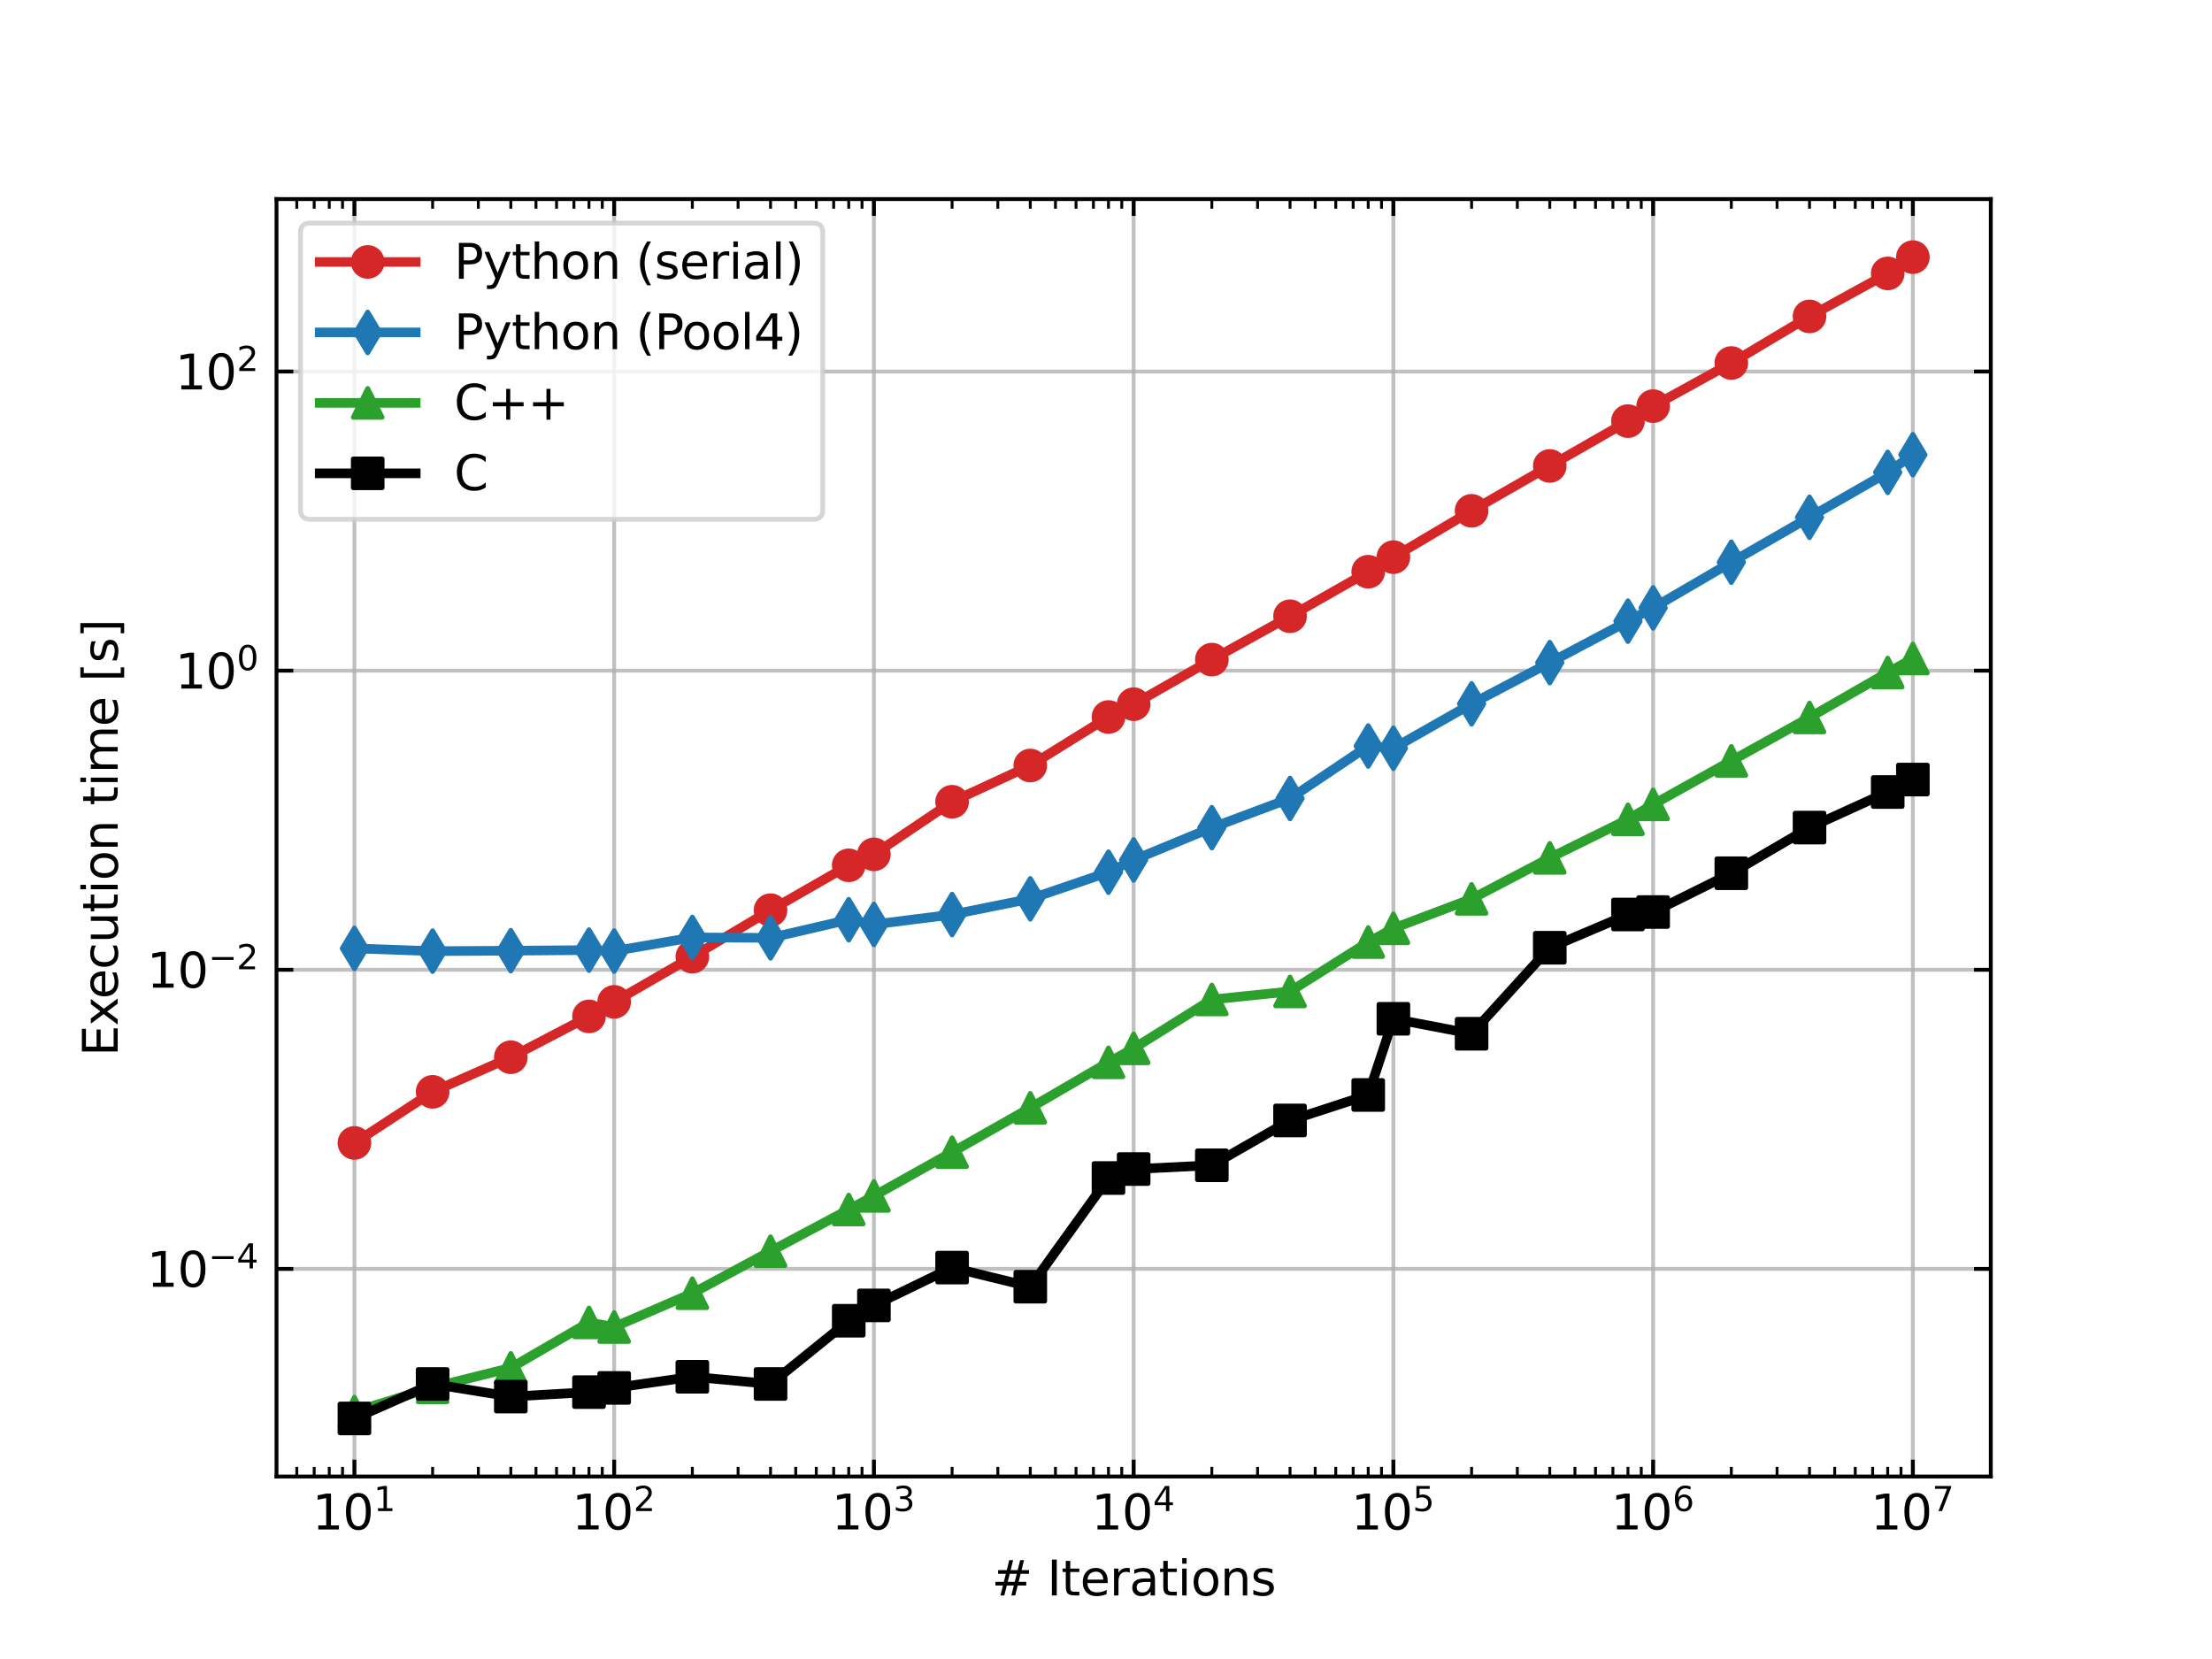<?xml version="1.0" encoding="utf-8" standalone="no"?>
<!DOCTYPE svg PUBLIC "-//W3C//DTD SVG 1.1//EN"
  "http://www.w3.org/Graphics/SVG/1.1/DTD/svg11.dtd">
<svg xmlns:xlink="http://www.w3.org/1999/xlink" width="460.8pt" height="345.6pt" viewBox="0 0 460.8 345.6" xmlns="http://www.w3.org/2000/svg" version="1.1">
 <defs>
  <style type="text/css">*{stroke-linejoin: round; stroke-linecap: butt}</style>
 </defs>
 <g id="figure_1">
  <g id="patch_1">
   <path d="M 0 345.6 
L 460.8 345.6 
L 460.8 0 
L 0 0 
z
" style="fill: #ffffff"/>
  </g>
  <g id="axes_1">
   <g id="patch_2">
    <path d="M 57.6 307.584 
L 414.72 307.584 
L 414.72 41.472 
L 57.6 41.472 
z
" style="fill: #ffffff"/>
   </g>
   <g id="matplotlib.axis_1">
    <g id="xtick_1">
     <g id="line2d_1">
      <path d="M 73.833 307.584 
L 73.833 41.472 
" clip-path="url(#pe6f881105f)" style="fill: none; stroke: #b0b0b0; stroke-opacity: 0.8; stroke-width: 0.8; stroke-linecap: square"/>
     </g>
     <g id="line2d_2">
      <defs>
       <path id="maad23a1962" d="M 0 0 
L 0 -3.5 
" style="stroke: #000000; stroke-width: 0.8"/>
      </defs>
      <g>
       <use xlink:href="#maad23a1962" x="73.833" y="307.584" style="stroke: #000000; stroke-width: 0.8"/>
      </g>
     </g>
     <g id="line2d_3">
      <defs>
       <path id="m888160914e" d="M 0 0 
L 0 3.5 
" style="stroke: #000000; stroke-width: 0.8"/>
      </defs>
      <g>
       <use xlink:href="#m888160914e" x="73.833" y="41.472" style="stroke: #000000; stroke-width: 0.8"/>
      </g>
     </g>
     <g id="text_1">
      <!-- $\mathdefault{10^{1}}$ -->
      <g transform="translate(65.033 318.682)scale(0.1 -0.1)">
       <defs>
        <path id="DejaVuSans-31" d="M 794 531 
L 1825 531 
L 1825 4091 
L 703 3866 
L 703 4441 
L 1819 4666 
L 2450 4666 
L 2450 531 
L 3481 531 
L 3481 0 
L 794 0 
L 794 531 
z
" transform="scale(0.016)"/>
        <path id="DejaVuSans-30" d="M 2034 4250 
Q 1547 4250 1301 3770 
Q 1056 3291 1056 2328 
Q 1056 1369 1301 889 
Q 1547 409 2034 409 
Q 2525 409 2770 889 
Q 3016 1369 3016 2328 
Q 3016 3291 2770 3770 
Q 2525 4250 2034 4250 
z
M 2034 4750 
Q 2819 4750 3233 4129 
Q 3647 3509 3647 2328 
Q 3647 1150 3233 529 
Q 2819 -91 2034 -91 
Q 1250 -91 836 529 
Q 422 1150 422 2328 
Q 422 3509 836 4129 
Q 1250 4750 2034 4750 
z
" transform="scale(0.016)"/>
       </defs>
       <use xlink:href="#DejaVuSans-31" transform="translate(0 0.684)"/>
       <use xlink:href="#DejaVuSans-30" transform="translate(63.623 0.684)"/>
       <use xlink:href="#DejaVuSans-31" transform="translate(128.203 38.966)scale(0.7)"/>
      </g>
     </g>
    </g>
    <g id="xtick_2">
     <g id="line2d_4">
      <path d="M 127.942 307.584 
L 127.942 41.472 
" clip-path="url(#pe6f881105f)" style="fill: none; stroke: #b0b0b0; stroke-opacity: 0.8; stroke-width: 0.8; stroke-linecap: square"/>
     </g>
     <g id="line2d_5">
      <g>
       <use xlink:href="#maad23a1962" x="127.942" y="307.584" style="stroke: #000000; stroke-width: 0.8"/>
      </g>
     </g>
     <g id="line2d_6">
      <g>
       <use xlink:href="#m888160914e" x="127.942" y="41.472" style="stroke: #000000; stroke-width: 0.8"/>
      </g>
     </g>
     <g id="text_2">
      <!-- $\mathdefault{10^{2}}$ -->
      <g transform="translate(119.142 318.682)scale(0.1 -0.1)">
       <defs>
        <path id="DejaVuSans-32" d="M 1228 531 
L 3431 531 
L 3431 0 
L 469 0 
L 469 531 
Q 828 903 1448 1529 
Q 2069 2156 2228 2338 
Q 2531 2678 2651 2914 
Q 2772 3150 2772 3378 
Q 2772 3750 2511 3984 
Q 2250 4219 1831 4219 
Q 1534 4219 1204 4116 
Q 875 4013 500 3803 
L 500 4441 
Q 881 4594 1212 4672 
Q 1544 4750 1819 4750 
Q 2544 4750 2975 4387 
Q 3406 4025 3406 3419 
Q 3406 3131 3298 2873 
Q 3191 2616 2906 2266 
Q 2828 2175 2409 1742 
Q 1991 1309 1228 531 
z
" transform="scale(0.016)"/>
       </defs>
       <use xlink:href="#DejaVuSans-31" transform="translate(0 0.766)"/>
       <use xlink:href="#DejaVuSans-30" transform="translate(63.623 0.766)"/>
       <use xlink:href="#DejaVuSans-32" transform="translate(128.203 39.047)scale(0.7)"/>
      </g>
     </g>
    </g>
    <g id="xtick_3">
     <g id="line2d_7">
      <path d="M 182.051 307.584 
L 182.051 41.472 
" clip-path="url(#pe6f881105f)" style="fill: none; stroke: #b0b0b0; stroke-opacity: 0.8; stroke-width: 0.8; stroke-linecap: square"/>
     </g>
     <g id="line2d_8">
      <g>
       <use xlink:href="#maad23a1962" x="182.051" y="307.584" style="stroke: #000000; stroke-width: 0.8"/>
      </g>
     </g>
     <g id="line2d_9">
      <g>
       <use xlink:href="#m888160914e" x="182.051" y="41.472" style="stroke: #000000; stroke-width: 0.8"/>
      </g>
     </g>
     <g id="text_3">
      <!-- $\mathdefault{10^{3}}$ -->
      <g transform="translate(173.251 318.682)scale(0.1 -0.1)">
       <defs>
        <path id="DejaVuSans-33" d="M 2597 2516 
Q 3050 2419 3304 2112 
Q 3559 1806 3559 1356 
Q 3559 666 3084 287 
Q 2609 -91 1734 -91 
Q 1441 -91 1130 -33 
Q 819 25 488 141 
L 488 750 
Q 750 597 1062 519 
Q 1375 441 1716 441 
Q 2309 441 2620 675 
Q 2931 909 2931 1356 
Q 2931 1769 2642 2001 
Q 2353 2234 1838 2234 
L 1294 2234 
L 1294 2753 
L 1863 2753 
Q 2328 2753 2575 2939 
Q 2822 3125 2822 3475 
Q 2822 3834 2567 4026 
Q 2313 4219 1838 4219 
Q 1578 4219 1281 4162 
Q 984 4106 628 3988 
L 628 4550 
Q 988 4650 1302 4700 
Q 1616 4750 1894 4750 
Q 2613 4750 3031 4423 
Q 3450 4097 3450 3541 
Q 3450 3153 3228 2886 
Q 3006 2619 2597 2516 
z
" transform="scale(0.016)"/>
       </defs>
       <use xlink:href="#DejaVuSans-31" transform="translate(0 0.766)"/>
       <use xlink:href="#DejaVuSans-30" transform="translate(63.623 0.766)"/>
       <use xlink:href="#DejaVuSans-33" transform="translate(128.203 39.047)scale(0.7)"/>
      </g>
     </g>
    </g>
    <g id="xtick_4">
     <g id="line2d_10">
      <path d="M 236.16 307.584 
L 236.16 41.472 
" clip-path="url(#pe6f881105f)" style="fill: none; stroke: #b0b0b0; stroke-opacity: 0.8; stroke-width: 0.8; stroke-linecap: square"/>
     </g>
     <g id="line2d_11">
      <g>
       <use xlink:href="#maad23a1962" x="236.16" y="307.584" style="stroke: #000000; stroke-width: 0.8"/>
      </g>
     </g>
     <g id="line2d_12">
      <g>
       <use xlink:href="#m888160914e" x="236.16" y="41.472" style="stroke: #000000; stroke-width: 0.8"/>
      </g>
     </g>
     <g id="text_4">
      <!-- $\mathdefault{10^{4}}$ -->
      <g transform="translate(227.36 318.682)scale(0.1 -0.1)">
       <defs>
        <path id="DejaVuSans-34" d="M 2419 4116 
L 825 1625 
L 2419 1625 
L 2419 4116 
z
M 2253 4666 
L 3047 4666 
L 3047 1625 
L 3713 1625 
L 3713 1100 
L 3047 1100 
L 3047 0 
L 2419 0 
L 2419 1100 
L 313 1100 
L 313 1709 
L 2253 4666 
z
" transform="scale(0.016)"/>
       </defs>
       <use xlink:href="#DejaVuSans-31" transform="translate(0 0.684)"/>
       <use xlink:href="#DejaVuSans-30" transform="translate(63.623 0.684)"/>
       <use xlink:href="#DejaVuSans-34" transform="translate(128.203 38.966)scale(0.7)"/>
      </g>
     </g>
    </g>
    <g id="xtick_5">
     <g id="line2d_13">
      <path d="M 290.269 307.584 
L 290.269 41.472 
" clip-path="url(#pe6f881105f)" style="fill: none; stroke: #b0b0b0; stroke-opacity: 0.8; stroke-width: 0.8; stroke-linecap: square"/>
     </g>
     <g id="line2d_14">
      <g>
       <use xlink:href="#maad23a1962" x="290.269" y="307.584" style="stroke: #000000; stroke-width: 0.8"/>
      </g>
     </g>
     <g id="line2d_15">
      <g>
       <use xlink:href="#m888160914e" x="290.269" y="41.472" style="stroke: #000000; stroke-width: 0.8"/>
      </g>
     </g>
     <g id="text_5">
      <!-- $\mathdefault{10^{5}}$ -->
      <g transform="translate(281.469 318.682)scale(0.1 -0.1)">
       <defs>
        <path id="DejaVuSans-35" d="M 691 4666 
L 3169 4666 
L 3169 4134 
L 1269 4134 
L 1269 2991 
Q 1406 3038 1543 3061 
Q 1681 3084 1819 3084 
Q 2600 3084 3056 2656 
Q 3513 2228 3513 1497 
Q 3513 744 3044 326 
Q 2575 -91 1722 -91 
Q 1428 -91 1123 -41 
Q 819 9 494 109 
L 494 744 
Q 775 591 1075 516 
Q 1375 441 1709 441 
Q 2250 441 2565 725 
Q 2881 1009 2881 1497 
Q 2881 1984 2565 2268 
Q 2250 2553 1709 2553 
Q 1456 2553 1204 2497 
Q 953 2441 691 2322 
L 691 4666 
z
" transform="scale(0.016)"/>
       </defs>
       <use xlink:href="#DejaVuSans-31" transform="translate(0 0.684)"/>
       <use xlink:href="#DejaVuSans-30" transform="translate(63.623 0.684)"/>
       <use xlink:href="#DejaVuSans-35" transform="translate(128.203 38.966)scale(0.7)"/>
      </g>
     </g>
    </g>
    <g id="xtick_6">
     <g id="line2d_16">
      <path d="M 344.378 307.584 
L 344.378 41.472 
" clip-path="url(#pe6f881105f)" style="fill: none; stroke: #b0b0b0; stroke-opacity: 0.8; stroke-width: 0.8; stroke-linecap: square"/>
     </g>
     <g id="line2d_17">
      <g>
       <use xlink:href="#maad23a1962" x="344.378" y="307.584" style="stroke: #000000; stroke-width: 0.8"/>
      </g>
     </g>
     <g id="line2d_18">
      <g>
       <use xlink:href="#m888160914e" x="344.378" y="41.472" style="stroke: #000000; stroke-width: 0.8"/>
      </g>
     </g>
     <g id="text_6">
      <!-- $\mathdefault{10^{6}}$ -->
      <g transform="translate(335.578 318.682)scale(0.1 -0.1)">
       <defs>
        <path id="DejaVuSans-36" d="M 2113 2584 
Q 1688 2584 1439 2293 
Q 1191 2003 1191 1497 
Q 1191 994 1439 701 
Q 1688 409 2113 409 
Q 2538 409 2786 701 
Q 3034 994 3034 1497 
Q 3034 2003 2786 2293 
Q 2538 2584 2113 2584 
z
M 3366 4563 
L 3366 3988 
Q 3128 4100 2886 4159 
Q 2644 4219 2406 4219 
Q 1781 4219 1451 3797 
Q 1122 3375 1075 2522 
Q 1259 2794 1537 2939 
Q 1816 3084 2150 3084 
Q 2853 3084 3261 2657 
Q 3669 2231 3669 1497 
Q 3669 778 3244 343 
Q 2819 -91 2113 -91 
Q 1303 -91 875 529 
Q 447 1150 447 2328 
Q 447 3434 972 4092 
Q 1497 4750 2381 4750 
Q 2619 4750 2861 4703 
Q 3103 4656 3366 4563 
z
" transform="scale(0.016)"/>
       </defs>
       <use xlink:href="#DejaVuSans-31" transform="translate(0 0.766)"/>
       <use xlink:href="#DejaVuSans-30" transform="translate(63.623 0.766)"/>
       <use xlink:href="#DejaVuSans-36" transform="translate(128.203 39.047)scale(0.7)"/>
      </g>
     </g>
    </g>
    <g id="xtick_7">
     <g id="line2d_19">
      <path d="M 398.487 307.584 
L 398.487 41.472 
" clip-path="url(#pe6f881105f)" style="fill: none; stroke: #b0b0b0; stroke-opacity: 0.8; stroke-width: 0.8; stroke-linecap: square"/>
     </g>
     <g id="line2d_20">
      <g>
       <use xlink:href="#maad23a1962" x="398.487" y="307.584" style="stroke: #000000; stroke-width: 0.8"/>
      </g>
     </g>
     <g id="line2d_21">
      <g>
       <use xlink:href="#m888160914e" x="398.487" y="41.472" style="stroke: #000000; stroke-width: 0.8"/>
      </g>
     </g>
     <g id="text_7">
      <!-- $\mathdefault{10^{7}}$ -->
      <g transform="translate(389.687 318.682)scale(0.1 -0.1)">
       <defs>
        <path id="DejaVuSans-37" d="M 525 4666 
L 3525 4666 
L 3525 4397 
L 1831 0 
L 1172 0 
L 2766 4134 
L 525 4134 
L 525 4666 
z
" transform="scale(0.016)"/>
       </defs>
       <use xlink:href="#DejaVuSans-31" transform="translate(0 0.684)"/>
       <use xlink:href="#DejaVuSans-30" transform="translate(63.623 0.684)"/>
       <use xlink:href="#DejaVuSans-37" transform="translate(128.203 38.966)scale(0.7)"/>
      </g>
     </g>
    </g>
    <g id="xtick_8">
     <g id="line2d_22">
      <defs>
       <path id="m58b9d80bda" d="M 0 0 
L 0 -2 
" style="stroke: #000000; stroke-width: 0.6"/>
      </defs>
      <g>
       <use xlink:href="#m58b9d80bda" x="61.829" y="307.584" style="stroke: #000000; stroke-width: 0.6"/>
      </g>
     </g>
     <g id="line2d_23">
      <defs>
       <path id="mc3713542b0" d="M 0 0 
L 0 2 
" style="stroke: #000000; stroke-width: 0.6"/>
      </defs>
      <g>
       <use xlink:href="#mc3713542b0" x="61.829" y="41.472" style="stroke: #000000; stroke-width: 0.6"/>
      </g>
     </g>
    </g>
    <g id="xtick_9">
     <g id="line2d_24">
      <g>
       <use xlink:href="#m58b9d80bda" x="65.451" y="307.584" style="stroke: #000000; stroke-width: 0.6"/>
      </g>
     </g>
     <g id="line2d_25">
      <g>
       <use xlink:href="#mc3713542b0" x="65.451" y="41.472" style="stroke: #000000; stroke-width: 0.6"/>
      </g>
     </g>
    </g>
    <g id="xtick_10">
     <g id="line2d_26">
      <g>
       <use xlink:href="#m58b9d80bda" x="68.589" y="307.584" style="stroke: #000000; stroke-width: 0.6"/>
      </g>
     </g>
     <g id="line2d_27">
      <g>
       <use xlink:href="#mc3713542b0" x="68.589" y="41.472" style="stroke: #000000; stroke-width: 0.6"/>
      </g>
     </g>
    </g>
    <g id="xtick_11">
     <g id="line2d_28">
      <g>
       <use xlink:href="#m58b9d80bda" x="71.357" y="307.584" style="stroke: #000000; stroke-width: 0.6"/>
      </g>
     </g>
     <g id="line2d_29">
      <g>
       <use xlink:href="#mc3713542b0" x="71.357" y="41.472" style="stroke: #000000; stroke-width: 0.6"/>
      </g>
     </g>
    </g>
    <g id="xtick_12">
     <g id="line2d_30">
      <g>
       <use xlink:href="#m58b9d80bda" x="90.121" y="307.584" style="stroke: #000000; stroke-width: 0.6"/>
      </g>
     </g>
     <g id="line2d_31">
      <g>
       <use xlink:href="#mc3713542b0" x="90.121" y="41.472" style="stroke: #000000; stroke-width: 0.6"/>
      </g>
     </g>
    </g>
    <g id="xtick_13">
     <g id="line2d_32">
      <g>
       <use xlink:href="#m58b9d80bda" x="99.649" y="307.584" style="stroke: #000000; stroke-width: 0.6"/>
      </g>
     </g>
     <g id="line2d_33">
      <g>
       <use xlink:href="#mc3713542b0" x="99.649" y="41.472" style="stroke: #000000; stroke-width: 0.6"/>
      </g>
     </g>
    </g>
    <g id="xtick_14">
     <g id="line2d_34">
      <g>
       <use xlink:href="#m58b9d80bda" x="106.41" y="307.584" style="stroke: #000000; stroke-width: 0.6"/>
      </g>
     </g>
     <g id="line2d_35">
      <g>
       <use xlink:href="#mc3713542b0" x="106.41" y="41.472" style="stroke: #000000; stroke-width: 0.6"/>
      </g>
     </g>
    </g>
    <g id="xtick_15">
     <g id="line2d_36">
      <g>
       <use xlink:href="#m58b9d80bda" x="111.653" y="307.584" style="stroke: #000000; stroke-width: 0.6"/>
      </g>
     </g>
     <g id="line2d_37">
      <g>
       <use xlink:href="#mc3713542b0" x="111.653" y="41.472" style="stroke: #000000; stroke-width: 0.6"/>
      </g>
     </g>
    </g>
    <g id="xtick_16">
     <g id="line2d_38">
      <g>
       <use xlink:href="#m58b9d80bda" x="115.938" y="307.584" style="stroke: #000000; stroke-width: 0.6"/>
      </g>
     </g>
     <g id="line2d_39">
      <g>
       <use xlink:href="#mc3713542b0" x="115.938" y="41.472" style="stroke: #000000; stroke-width: 0.6"/>
      </g>
     </g>
    </g>
    <g id="xtick_17">
     <g id="line2d_40">
      <g>
       <use xlink:href="#m58b9d80bda" x="119.56" y="307.584" style="stroke: #000000; stroke-width: 0.6"/>
      </g>
     </g>
     <g id="line2d_41">
      <g>
       <use xlink:href="#mc3713542b0" x="119.56" y="41.472" style="stroke: #000000; stroke-width: 0.6"/>
      </g>
     </g>
    </g>
    <g id="xtick_18">
     <g id="line2d_42">
      <g>
       <use xlink:href="#m58b9d80bda" x="122.698" y="307.584" style="stroke: #000000; stroke-width: 0.6"/>
      </g>
     </g>
     <g id="line2d_43">
      <g>
       <use xlink:href="#mc3713542b0" x="122.698" y="41.472" style="stroke: #000000; stroke-width: 0.6"/>
      </g>
     </g>
    </g>
    <g id="xtick_19">
     <g id="line2d_44">
      <g>
       <use xlink:href="#m58b9d80bda" x="125.466" y="307.584" style="stroke: #000000; stroke-width: 0.6"/>
      </g>
     </g>
     <g id="line2d_45">
      <g>
       <use xlink:href="#mc3713542b0" x="125.466" y="41.472" style="stroke: #000000; stroke-width: 0.6"/>
      </g>
     </g>
    </g>
    <g id="xtick_20">
     <g id="line2d_46">
      <g>
       <use xlink:href="#m58b9d80bda" x="144.23" y="307.584" style="stroke: #000000; stroke-width: 0.6"/>
      </g>
     </g>
     <g id="line2d_47">
      <g>
       <use xlink:href="#mc3713542b0" x="144.23" y="41.472" style="stroke: #000000; stroke-width: 0.6"/>
      </g>
     </g>
    </g>
    <g id="xtick_21">
     <g id="line2d_48">
      <g>
       <use xlink:href="#m58b9d80bda" x="153.758" y="307.584" style="stroke: #000000; stroke-width: 0.6"/>
      </g>
     </g>
     <g id="line2d_49">
      <g>
       <use xlink:href="#mc3713542b0" x="153.758" y="41.472" style="stroke: #000000; stroke-width: 0.6"/>
      </g>
     </g>
    </g>
    <g id="xtick_22">
     <g id="line2d_50">
      <g>
       <use xlink:href="#m58b9d80bda" x="160.519" y="307.584" style="stroke: #000000; stroke-width: 0.6"/>
      </g>
     </g>
     <g id="line2d_51">
      <g>
       <use xlink:href="#mc3713542b0" x="160.519" y="41.472" style="stroke: #000000; stroke-width: 0.6"/>
      </g>
     </g>
    </g>
    <g id="xtick_23">
     <g id="line2d_52">
      <g>
       <use xlink:href="#m58b9d80bda" x="165.762" y="307.584" style="stroke: #000000; stroke-width: 0.6"/>
      </g>
     </g>
     <g id="line2d_53">
      <g>
       <use xlink:href="#mc3713542b0" x="165.762" y="41.472" style="stroke: #000000; stroke-width: 0.6"/>
      </g>
     </g>
    </g>
    <g id="xtick_24">
     <g id="line2d_54">
      <g>
       <use xlink:href="#m58b9d80bda" x="170.047" y="307.584" style="stroke: #000000; stroke-width: 0.6"/>
      </g>
     </g>
     <g id="line2d_55">
      <g>
       <use xlink:href="#mc3713542b0" x="170.047" y="41.472" style="stroke: #000000; stroke-width: 0.6"/>
      </g>
     </g>
    </g>
    <g id="xtick_25">
     <g id="line2d_56">
      <g>
       <use xlink:href="#m58b9d80bda" x="173.669" y="307.584" style="stroke: #000000; stroke-width: 0.6"/>
      </g>
     </g>
     <g id="line2d_57">
      <g>
       <use xlink:href="#mc3713542b0" x="173.669" y="41.472" style="stroke: #000000; stroke-width: 0.6"/>
      </g>
     </g>
    </g>
    <g id="xtick_26">
     <g id="line2d_58">
      <g>
       <use xlink:href="#m58b9d80bda" x="176.807" y="307.584" style="stroke: #000000; stroke-width: 0.6"/>
      </g>
     </g>
     <g id="line2d_59">
      <g>
       <use xlink:href="#mc3713542b0" x="176.807" y="41.472" style="stroke: #000000; stroke-width: 0.6"/>
      </g>
     </g>
    </g>
    <g id="xtick_27">
     <g id="line2d_60">
      <g>
       <use xlink:href="#m58b9d80bda" x="179.575" y="307.584" style="stroke: #000000; stroke-width: 0.6"/>
      </g>
     </g>
     <g id="line2d_61">
      <g>
       <use xlink:href="#mc3713542b0" x="179.575" y="41.472" style="stroke: #000000; stroke-width: 0.6"/>
      </g>
     </g>
    </g>
    <g id="xtick_28">
     <g id="line2d_62">
      <g>
       <use xlink:href="#m58b9d80bda" x="198.339" y="307.584" style="stroke: #000000; stroke-width: 0.6"/>
      </g>
     </g>
     <g id="line2d_63">
      <g>
       <use xlink:href="#mc3713542b0" x="198.339" y="41.472" style="stroke: #000000; stroke-width: 0.6"/>
      </g>
     </g>
    </g>
    <g id="xtick_29">
     <g id="line2d_64">
      <g>
       <use xlink:href="#m58b9d80bda" x="207.868" y="307.584" style="stroke: #000000; stroke-width: 0.6"/>
      </g>
     </g>
     <g id="line2d_65">
      <g>
       <use xlink:href="#mc3713542b0" x="207.868" y="41.472" style="stroke: #000000; stroke-width: 0.6"/>
      </g>
     </g>
    </g>
    <g id="xtick_30">
     <g id="line2d_66">
      <g>
       <use xlink:href="#m58b9d80bda" x="214.628" y="307.584" style="stroke: #000000; stroke-width: 0.6"/>
      </g>
     </g>
     <g id="line2d_67">
      <g>
       <use xlink:href="#mc3713542b0" x="214.628" y="41.472" style="stroke: #000000; stroke-width: 0.6"/>
      </g>
     </g>
    </g>
    <g id="xtick_31">
     <g id="line2d_68">
      <g>
       <use xlink:href="#m58b9d80bda" x="219.872" y="307.584" style="stroke: #000000; stroke-width: 0.6"/>
      </g>
     </g>
     <g id="line2d_69">
      <g>
       <use xlink:href="#mc3713542b0" x="219.872" y="41.472" style="stroke: #000000; stroke-width: 0.6"/>
      </g>
     </g>
    </g>
    <g id="xtick_32">
     <g id="line2d_70">
      <g>
       <use xlink:href="#m58b9d80bda" x="224.156" y="307.584" style="stroke: #000000; stroke-width: 0.6"/>
      </g>
     </g>
     <g id="line2d_71">
      <g>
       <use xlink:href="#mc3713542b0" x="224.156" y="41.472" style="stroke: #000000; stroke-width: 0.6"/>
      </g>
     </g>
    </g>
    <g id="xtick_33">
     <g id="line2d_72">
      <g>
       <use xlink:href="#m58b9d80bda" x="227.778" y="307.584" style="stroke: #000000; stroke-width: 0.6"/>
      </g>
     </g>
     <g id="line2d_73">
      <g>
       <use xlink:href="#mc3713542b0" x="227.778" y="41.472" style="stroke: #000000; stroke-width: 0.6"/>
      </g>
     </g>
    </g>
    <g id="xtick_34">
     <g id="line2d_74">
      <g>
       <use xlink:href="#m58b9d80bda" x="230.916" y="307.584" style="stroke: #000000; stroke-width: 0.6"/>
      </g>
     </g>
     <g id="line2d_75">
      <g>
       <use xlink:href="#mc3713542b0" x="230.916" y="41.472" style="stroke: #000000; stroke-width: 0.6"/>
      </g>
     </g>
    </g>
    <g id="xtick_35">
     <g id="line2d_76">
      <g>
       <use xlink:href="#m58b9d80bda" x="233.684" y="307.584" style="stroke: #000000; stroke-width: 0.6"/>
      </g>
     </g>
     <g id="line2d_77">
      <g>
       <use xlink:href="#mc3713542b0" x="233.684" y="41.472" style="stroke: #000000; stroke-width: 0.6"/>
      </g>
     </g>
    </g>
    <g id="xtick_36">
     <g id="line2d_78">
      <g>
       <use xlink:href="#m58b9d80bda" x="252.448" y="307.584" style="stroke: #000000; stroke-width: 0.6"/>
      </g>
     </g>
     <g id="line2d_79">
      <g>
       <use xlink:href="#mc3713542b0" x="252.448" y="41.472" style="stroke: #000000; stroke-width: 0.6"/>
      </g>
     </g>
    </g>
    <g id="xtick_37">
     <g id="line2d_80">
      <g>
       <use xlink:href="#m58b9d80bda" x="261.977" y="307.584" style="stroke: #000000; stroke-width: 0.6"/>
      </g>
     </g>
     <g id="line2d_81">
      <g>
       <use xlink:href="#mc3713542b0" x="261.977" y="41.472" style="stroke: #000000; stroke-width: 0.6"/>
      </g>
     </g>
    </g>
    <g id="xtick_38">
     <g id="line2d_82">
      <g>
       <use xlink:href="#m58b9d80bda" x="268.737" y="307.584" style="stroke: #000000; stroke-width: 0.6"/>
      </g>
     </g>
     <g id="line2d_83">
      <g>
       <use xlink:href="#mc3713542b0" x="268.737" y="41.472" style="stroke: #000000; stroke-width: 0.6"/>
      </g>
     </g>
    </g>
    <g id="xtick_39">
     <g id="line2d_84">
      <g>
       <use xlink:href="#m58b9d80bda" x="273.981" y="307.584" style="stroke: #000000; stroke-width: 0.6"/>
      </g>
     </g>
     <g id="line2d_85">
      <g>
       <use xlink:href="#mc3713542b0" x="273.981" y="41.472" style="stroke: #000000; stroke-width: 0.6"/>
      </g>
     </g>
    </g>
    <g id="xtick_40">
     <g id="line2d_86">
      <g>
       <use xlink:href="#m58b9d80bda" x="278.265" y="307.584" style="stroke: #000000; stroke-width: 0.6"/>
      </g>
     </g>
     <g id="line2d_87">
      <g>
       <use xlink:href="#mc3713542b0" x="278.265" y="41.472" style="stroke: #000000; stroke-width: 0.6"/>
      </g>
     </g>
    </g>
    <g id="xtick_41">
     <g id="line2d_88">
      <g>
       <use xlink:href="#m58b9d80bda" x="281.887" y="307.584" style="stroke: #000000; stroke-width: 0.6"/>
      </g>
     </g>
     <g id="line2d_89">
      <g>
       <use xlink:href="#mc3713542b0" x="281.887" y="41.472" style="stroke: #000000; stroke-width: 0.6"/>
      </g>
     </g>
    </g>
    <g id="xtick_42">
     <g id="line2d_90">
      <g>
       <use xlink:href="#m58b9d80bda" x="285.025" y="307.584" style="stroke: #000000; stroke-width: 0.6"/>
      </g>
     </g>
     <g id="line2d_91">
      <g>
       <use xlink:href="#mc3713542b0" x="285.025" y="41.472" style="stroke: #000000; stroke-width: 0.6"/>
      </g>
     </g>
    </g>
    <g id="xtick_43">
     <g id="line2d_92">
      <g>
       <use xlink:href="#m58b9d80bda" x="287.793" y="307.584" style="stroke: #000000; stroke-width: 0.6"/>
      </g>
     </g>
     <g id="line2d_93">
      <g>
       <use xlink:href="#mc3713542b0" x="287.793" y="41.472" style="stroke: #000000; stroke-width: 0.6"/>
      </g>
     </g>
    </g>
    <g id="xtick_44">
     <g id="line2d_94">
      <g>
       <use xlink:href="#m58b9d80bda" x="306.558" y="307.584" style="stroke: #000000; stroke-width: 0.6"/>
      </g>
     </g>
     <g id="line2d_95">
      <g>
       <use xlink:href="#mc3713542b0" x="306.558" y="41.472" style="stroke: #000000; stroke-width: 0.6"/>
      </g>
     </g>
    </g>
    <g id="xtick_45">
     <g id="line2d_96">
      <g>
       <use xlink:href="#m58b9d80bda" x="316.086" y="307.584" style="stroke: #000000; stroke-width: 0.6"/>
      </g>
     </g>
     <g id="line2d_97">
      <g>
       <use xlink:href="#mc3713542b0" x="316.086" y="41.472" style="stroke: #000000; stroke-width: 0.6"/>
      </g>
     </g>
    </g>
    <g id="xtick_46">
     <g id="line2d_98">
      <g>
       <use xlink:href="#m58b9d80bda" x="322.846" y="307.584" style="stroke: #000000; stroke-width: 0.6"/>
      </g>
     </g>
     <g id="line2d_99">
      <g>
       <use xlink:href="#mc3713542b0" x="322.846" y="41.472" style="stroke: #000000; stroke-width: 0.6"/>
      </g>
     </g>
    </g>
    <g id="xtick_47">
     <g id="line2d_100">
      <g>
       <use xlink:href="#m58b9d80bda" x="328.09" y="307.584" style="stroke: #000000; stroke-width: 0.6"/>
      </g>
     </g>
     <g id="line2d_101">
      <g>
       <use xlink:href="#mc3713542b0" x="328.09" y="41.472" style="stroke: #000000; stroke-width: 0.6"/>
      </g>
     </g>
    </g>
    <g id="xtick_48">
     <g id="line2d_102">
      <g>
       <use xlink:href="#m58b9d80bda" x="332.374" y="307.584" style="stroke: #000000; stroke-width: 0.6"/>
      </g>
     </g>
     <g id="line2d_103">
      <g>
       <use xlink:href="#mc3713542b0" x="332.374" y="41.472" style="stroke: #000000; stroke-width: 0.6"/>
      </g>
     </g>
    </g>
    <g id="xtick_49">
     <g id="line2d_104">
      <g>
       <use xlink:href="#m58b9d80bda" x="335.997" y="307.584" style="stroke: #000000; stroke-width: 0.6"/>
      </g>
     </g>
     <g id="line2d_105">
      <g>
       <use xlink:href="#mc3713542b0" x="335.997" y="41.472" style="stroke: #000000; stroke-width: 0.6"/>
      </g>
     </g>
    </g>
    <g id="xtick_50">
     <g id="line2d_106">
      <g>
       <use xlink:href="#m58b9d80bda" x="339.134" y="307.584" style="stroke: #000000; stroke-width: 0.6"/>
      </g>
     </g>
     <g id="line2d_107">
      <g>
       <use xlink:href="#mc3713542b0" x="339.134" y="41.472" style="stroke: #000000; stroke-width: 0.6"/>
      </g>
     </g>
    </g>
    <g id="xtick_51">
     <g id="line2d_108">
      <g>
       <use xlink:href="#m58b9d80bda" x="341.902" y="307.584" style="stroke: #000000; stroke-width: 0.6"/>
      </g>
     </g>
     <g id="line2d_109">
      <g>
       <use xlink:href="#mc3713542b0" x="341.902" y="41.472" style="stroke: #000000; stroke-width: 0.6"/>
      </g>
     </g>
    </g>
    <g id="xtick_52">
     <g id="line2d_110">
      <g>
       <use xlink:href="#m58b9d80bda" x="360.667" y="307.584" style="stroke: #000000; stroke-width: 0.6"/>
      </g>
     </g>
     <g id="line2d_111">
      <g>
       <use xlink:href="#mc3713542b0" x="360.667" y="41.472" style="stroke: #000000; stroke-width: 0.6"/>
      </g>
     </g>
    </g>
    <g id="xtick_53">
     <g id="line2d_112">
      <g>
       <use xlink:href="#m58b9d80bda" x="370.195" y="307.584" style="stroke: #000000; stroke-width: 0.6"/>
      </g>
     </g>
     <g id="line2d_113">
      <g>
       <use xlink:href="#mc3713542b0" x="370.195" y="41.472" style="stroke: #000000; stroke-width: 0.6"/>
      </g>
     </g>
    </g>
    <g id="xtick_54">
     <g id="line2d_114">
      <g>
       <use xlink:href="#m58b9d80bda" x="376.955" y="307.584" style="stroke: #000000; stroke-width: 0.6"/>
      </g>
     </g>
     <g id="line2d_115">
      <g>
       <use xlink:href="#mc3713542b0" x="376.955" y="41.472" style="stroke: #000000; stroke-width: 0.6"/>
      </g>
     </g>
    </g>
    <g id="xtick_55">
     <g id="line2d_116">
      <g>
       <use xlink:href="#m58b9d80bda" x="382.199" y="307.584" style="stroke: #000000; stroke-width: 0.6"/>
      </g>
     </g>
     <g id="line2d_117">
      <g>
       <use xlink:href="#mc3713542b0" x="382.199" y="41.472" style="stroke: #000000; stroke-width: 0.6"/>
      </g>
     </g>
    </g>
    <g id="xtick_56">
     <g id="line2d_118">
      <g>
       <use xlink:href="#m58b9d80bda" x="386.483" y="307.584" style="stroke: #000000; stroke-width: 0.6"/>
      </g>
     </g>
     <g id="line2d_119">
      <g>
       <use xlink:href="#mc3713542b0" x="386.483" y="41.472" style="stroke: #000000; stroke-width: 0.6"/>
      </g>
     </g>
    </g>
    <g id="xtick_57">
     <g id="line2d_120">
      <g>
       <use xlink:href="#m58b9d80bda" x="390.106" y="307.584" style="stroke: #000000; stroke-width: 0.6"/>
      </g>
     </g>
     <g id="line2d_121">
      <g>
       <use xlink:href="#mc3713542b0" x="390.106" y="41.472" style="stroke: #000000; stroke-width: 0.6"/>
      </g>
     </g>
    </g>
    <g id="xtick_58">
     <g id="line2d_122">
      <g>
       <use xlink:href="#m58b9d80bda" x="393.244" y="307.584" style="stroke: #000000; stroke-width: 0.6"/>
      </g>
     </g>
     <g id="line2d_123">
      <g>
       <use xlink:href="#mc3713542b0" x="393.244" y="41.472" style="stroke: #000000; stroke-width: 0.6"/>
      </g>
     </g>
    </g>
    <g id="xtick_59">
     <g id="line2d_124">
      <g>
       <use xlink:href="#m58b9d80bda" x="396.011" y="307.584" style="stroke: #000000; stroke-width: 0.6"/>
      </g>
     </g>
     <g id="line2d_125">
      <g>
       <use xlink:href="#mc3713542b0" x="396.011" y="41.472" style="stroke: #000000; stroke-width: 0.6"/>
      </g>
     </g>
    </g>
    <g id="text_8">
     <!-- # Iterations -->
     <g transform="translate(206.568 332.361)scale(0.1 -0.1)">
      <defs>
       <path id="DejaVuSans-23" d="M 3272 2816 
L 2363 2816 
L 2100 1772 
L 3016 1772 
L 3272 2816 
z
M 2803 4594 
L 2478 3297 
L 3391 3297 
L 3719 4594 
L 4219 4594 
L 3897 3297 
L 4872 3297 
L 4872 2816 
L 3775 2816 
L 3519 1772 
L 4513 1772 
L 4513 1294 
L 3397 1294 
L 3072 0 
L 2572 0 
L 2894 1294 
L 1978 1294 
L 1656 0 
L 1153 0 
L 1478 1294 
L 494 1294 
L 494 1772 
L 1594 1772 
L 1856 2816 
L 850 2816 
L 850 3297 
L 1978 3297 
L 2297 4594 
L 2803 4594 
z
" transform="scale(0.016)"/>
       <path id="DejaVuSans-20" transform="scale(0.016)"/>
       <path id="DejaVuSans-49" d="M 628 4666 
L 1259 4666 
L 1259 0 
L 628 0 
L 628 4666 
z
" transform="scale(0.016)"/>
       <path id="DejaVuSans-74" d="M 1172 4494 
L 1172 3500 
L 2356 3500 
L 2356 3053 
L 1172 3053 
L 1172 1153 
Q 1172 725 1289 603 
Q 1406 481 1766 481 
L 2356 481 
L 2356 0 
L 1766 0 
Q 1100 0 847 248 
Q 594 497 594 1153 
L 594 3053 
L 172 3053 
L 172 3500 
L 594 3500 
L 594 4494 
L 1172 4494 
z
" transform="scale(0.016)"/>
       <path id="DejaVuSans-65" d="M 3597 1894 
L 3597 1613 
L 953 1613 
Q 991 1019 1311 708 
Q 1631 397 2203 397 
Q 2534 397 2845 478 
Q 3156 559 3463 722 
L 3463 178 
Q 3153 47 2828 -22 
Q 2503 -91 2169 -91 
Q 1331 -91 842 396 
Q 353 884 353 1716 
Q 353 2575 817 3079 
Q 1281 3584 2069 3584 
Q 2775 3584 3186 3129 
Q 3597 2675 3597 1894 
z
M 3022 2063 
Q 3016 2534 2758 2815 
Q 2500 3097 2075 3097 
Q 1594 3097 1305 2825 
Q 1016 2553 972 2059 
L 3022 2063 
z
" transform="scale(0.016)"/>
       <path id="DejaVuSans-72" d="M 2631 2963 
Q 2534 3019 2420 3045 
Q 2306 3072 2169 3072 
Q 1681 3072 1420 2755 
Q 1159 2438 1159 1844 
L 1159 0 
L 581 0 
L 581 3500 
L 1159 3500 
L 1159 2956 
Q 1341 3275 1631 3429 
Q 1922 3584 2338 3584 
Q 2397 3584 2469 3576 
Q 2541 3569 2628 3553 
L 2631 2963 
z
" transform="scale(0.016)"/>
       <path id="DejaVuSans-61" d="M 2194 1759 
Q 1497 1759 1228 1600 
Q 959 1441 959 1056 
Q 959 750 1161 570 
Q 1363 391 1709 391 
Q 2188 391 2477 730 
Q 2766 1069 2766 1631 
L 2766 1759 
L 2194 1759 
z
M 3341 1997 
L 3341 0 
L 2766 0 
L 2766 531 
Q 2569 213 2275 61 
Q 1981 -91 1556 -91 
Q 1019 -91 701 211 
Q 384 513 384 1019 
Q 384 1609 779 1909 
Q 1175 2209 1959 2209 
L 2766 2209 
L 2766 2266 
Q 2766 2663 2505 2880 
Q 2244 3097 1772 3097 
Q 1472 3097 1187 3025 
Q 903 2953 641 2809 
L 641 3341 
Q 956 3463 1253 3523 
Q 1550 3584 1831 3584 
Q 2591 3584 2966 3190 
Q 3341 2797 3341 1997 
z
" transform="scale(0.016)"/>
       <path id="DejaVuSans-69" d="M 603 3500 
L 1178 3500 
L 1178 0 
L 603 0 
L 603 3500 
z
M 603 4863 
L 1178 4863 
L 1178 4134 
L 603 4134 
L 603 4863 
z
" transform="scale(0.016)"/>
       <path id="DejaVuSans-6f" d="M 1959 3097 
Q 1497 3097 1228 2736 
Q 959 2375 959 1747 
Q 959 1119 1226 758 
Q 1494 397 1959 397 
Q 2419 397 2687 759 
Q 2956 1122 2956 1747 
Q 2956 2369 2687 2733 
Q 2419 3097 1959 3097 
z
M 1959 3584 
Q 2709 3584 3137 3096 
Q 3566 2609 3566 1747 
Q 3566 888 3137 398 
Q 2709 -91 1959 -91 
Q 1206 -91 779 398 
Q 353 888 353 1747 
Q 353 2609 779 3096 
Q 1206 3584 1959 3584 
z
" transform="scale(0.016)"/>
       <path id="DejaVuSans-6e" d="M 3513 2113 
L 3513 0 
L 2938 0 
L 2938 2094 
Q 2938 2591 2744 2837 
Q 2550 3084 2163 3084 
Q 1697 3084 1428 2787 
Q 1159 2491 1159 1978 
L 1159 0 
L 581 0 
L 581 3500 
L 1159 3500 
L 1159 2956 
Q 1366 3272 1645 3428 
Q 1925 3584 2291 3584 
Q 2894 3584 3203 3211 
Q 3513 2838 3513 2113 
z
" transform="scale(0.016)"/>
       <path id="DejaVuSans-73" d="M 2834 3397 
L 2834 2853 
Q 2591 2978 2328 3040 
Q 2066 3103 1784 3103 
Q 1356 3103 1142 2972 
Q 928 2841 928 2578 
Q 928 2378 1081 2264 
Q 1234 2150 1697 2047 
L 1894 2003 
Q 2506 1872 2764 1633 
Q 3022 1394 3022 966 
Q 3022 478 2636 193 
Q 2250 -91 1575 -91 
Q 1294 -91 989 -36 
Q 684 19 347 128 
L 347 722 
Q 666 556 975 473 
Q 1284 391 1588 391 
Q 1994 391 2212 530 
Q 2431 669 2431 922 
Q 2431 1156 2273 1281 
Q 2116 1406 1581 1522 
L 1381 1569 
Q 847 1681 609 1914 
Q 372 2147 372 2553 
Q 372 3047 722 3315 
Q 1072 3584 1716 3584 
Q 2034 3584 2315 3537 
Q 2597 3491 2834 3397 
z
" transform="scale(0.016)"/>
      </defs>
      <use xlink:href="#DejaVuSans-23"/>
      <use xlink:href="#DejaVuSans-20" x="83.789"/>
      <use xlink:href="#DejaVuSans-49" x="115.576"/>
      <use xlink:href="#DejaVuSans-74" x="145.068"/>
      <use xlink:href="#DejaVuSans-65" x="184.277"/>
      <use xlink:href="#DejaVuSans-72" x="245.801"/>
      <use xlink:href="#DejaVuSans-61" x="286.914"/>
      <use xlink:href="#DejaVuSans-74" x="348.193"/>
      <use xlink:href="#DejaVuSans-69" x="387.402"/>
      <use xlink:href="#DejaVuSans-6f" x="415.186"/>
      <use xlink:href="#DejaVuSans-6e" x="476.367"/>
      <use xlink:href="#DejaVuSans-73" x="539.746"/>
     </g>
    </g>
   </g>
   <g id="matplotlib.axis_2">
    <g id="ytick_1">
     <g id="line2d_126">
      <path d="M 57.6 264.332 
L 414.72 264.332 
" clip-path="url(#pe6f881105f)" style="fill: none; stroke: #b0b0b0; stroke-opacity: 0.8; stroke-width: 0.8; stroke-linecap: square"/>
     </g>
     <g id="line2d_127">
      <defs>
       <path id="m2891cedfe3" d="M 0 0 
L 3.5 0 
" style="stroke: #000000; stroke-width: 0.8"/>
      </defs>
      <g>
       <use xlink:href="#m2891cedfe3" x="57.6" y="264.332" style="stroke: #000000; stroke-width: 0.8"/>
      </g>
     </g>
     <g id="line2d_128">
      <defs>
       <path id="mbeb04bcd47" d="M 0 0 
L -3.5 0 
" style="stroke: #000000; stroke-width: 0.8"/>
      </defs>
      <g>
       <use xlink:href="#mbeb04bcd47" x="414.72" y="264.332" style="stroke: #000000; stroke-width: 0.8"/>
      </g>
     </g>
     <g id="text_9">
      <!-- $\mathdefault{10^{-4}}$ -->
      <g transform="translate(30.6 268.132)scale(0.1 -0.1)">
       <defs>
        <path id="DejaVuSans-2212" d="M 678 2272 
L 4684 2272 
L 4684 1741 
L 678 1741 
L 678 2272 
z
" transform="scale(0.016)"/>
       </defs>
       <use xlink:href="#DejaVuSans-31" transform="translate(0 0.684)"/>
       <use xlink:href="#DejaVuSans-30" transform="translate(63.623 0.684)"/>
       <use xlink:href="#DejaVuSans-2212" transform="translate(128.203 38.966)scale(0.7)"/>
       <use xlink:href="#DejaVuSans-34" transform="translate(186.855 38.966)scale(0.7)"/>
      </g>
     </g>
    </g>
    <g id="ytick_2">
     <g id="line2d_129">
      <path d="M 57.6 202.021 
L 414.72 202.021 
" clip-path="url(#pe6f881105f)" style="fill: none; stroke: #b0b0b0; stroke-opacity: 0.8; stroke-width: 0.8; stroke-linecap: square"/>
     </g>
     <g id="line2d_130">
      <g>
       <use xlink:href="#m2891cedfe3" x="57.6" y="202.021" style="stroke: #000000; stroke-width: 0.8"/>
      </g>
     </g>
     <g id="line2d_131">
      <g>
       <use xlink:href="#mbeb04bcd47" x="414.72" y="202.021" style="stroke: #000000; stroke-width: 0.8"/>
      </g>
     </g>
     <g id="text_10">
      <!-- $\mathdefault{10^{-2}}$ -->
      <g transform="translate(30.6 205.821)scale(0.1 -0.1)">
       <use xlink:href="#DejaVuSans-31" transform="translate(0 0.766)"/>
       <use xlink:href="#DejaVuSans-30" transform="translate(63.623 0.766)"/>
       <use xlink:href="#DejaVuSans-2212" transform="translate(128.203 39.047)scale(0.7)"/>
       <use xlink:href="#DejaVuSans-32" transform="translate(186.855 39.047)scale(0.7)"/>
      </g>
     </g>
    </g>
    <g id="ytick_3">
     <g id="line2d_132">
      <path d="M 57.6 139.71 
L 414.72 139.71 
" clip-path="url(#pe6f881105f)" style="fill: none; stroke: #b0b0b0; stroke-opacity: 0.8; stroke-width: 0.8; stroke-linecap: square"/>
     </g>
     <g id="line2d_133">
      <g>
       <use xlink:href="#m2891cedfe3" x="57.6" y="139.71" style="stroke: #000000; stroke-width: 0.8"/>
      </g>
     </g>
     <g id="line2d_134">
      <g>
       <use xlink:href="#mbeb04bcd47" x="414.72" y="139.71" style="stroke: #000000; stroke-width: 0.8"/>
      </g>
     </g>
     <g id="text_11">
      <!-- $\mathdefault{10^{0}}$ -->
      <g transform="translate(36.5 143.51)scale(0.1 -0.1)">
       <use xlink:href="#DejaVuSans-31" transform="translate(0 0.766)"/>
       <use xlink:href="#DejaVuSans-30" transform="translate(63.623 0.766)"/>
       <use xlink:href="#DejaVuSans-30" transform="translate(128.203 39.047)scale(0.7)"/>
      </g>
     </g>
    </g>
    <g id="ytick_4">
     <g id="line2d_135">
      <path d="M 57.6 77.399 
L 414.72 77.399 
" clip-path="url(#pe6f881105f)" style="fill: none; stroke: #b0b0b0; stroke-opacity: 0.8; stroke-width: 0.8; stroke-linecap: square"/>
     </g>
     <g id="line2d_136">
      <g>
       <use xlink:href="#m2891cedfe3" x="57.6" y="77.399" style="stroke: #000000; stroke-width: 0.8"/>
      </g>
     </g>
     <g id="line2d_137">
      <g>
       <use xlink:href="#mbeb04bcd47" x="414.72" y="77.399" style="stroke: #000000; stroke-width: 0.8"/>
      </g>
     </g>
     <g id="text_12">
      <!-- $\mathdefault{10^{2}}$ -->
      <g transform="translate(36.5 81.199)scale(0.1 -0.1)">
       <use xlink:href="#DejaVuSans-31" transform="translate(0 0.766)"/>
       <use xlink:href="#DejaVuSans-30" transform="translate(63.623 0.766)"/>
       <use xlink:href="#DejaVuSans-32" transform="translate(128.203 39.047)scale(0.7)"/>
      </g>
     </g>
    </g>
    <g id="text_13">
     <!-- Execution time [s] -->
     <g transform="translate(24.52 220.043)rotate(-90)scale(0.1 -0.1)">
      <defs>
       <path id="DejaVuSans-45" d="M 628 4666 
L 3578 4666 
L 3578 4134 
L 1259 4134 
L 1259 2753 
L 3481 2753 
L 3481 2222 
L 1259 2222 
L 1259 531 
L 3634 531 
L 3634 0 
L 628 0 
L 628 4666 
z
" transform="scale(0.016)"/>
       <path id="DejaVuSans-78" d="M 3513 3500 
L 2247 1797 
L 3578 0 
L 2900 0 
L 1881 1375 
L 863 0 
L 184 0 
L 1544 1831 
L 300 3500 
L 978 3500 
L 1906 2253 
L 2834 3500 
L 3513 3500 
z
" transform="scale(0.016)"/>
       <path id="DejaVuSans-63" d="M 3122 3366 
L 3122 2828 
Q 2878 2963 2633 3030 
Q 2388 3097 2138 3097 
Q 1578 3097 1268 2742 
Q 959 2388 959 1747 
Q 959 1106 1268 751 
Q 1578 397 2138 397 
Q 2388 397 2633 464 
Q 2878 531 3122 666 
L 3122 134 
Q 2881 22 2623 -34 
Q 2366 -91 2075 -91 
Q 1284 -91 818 406 
Q 353 903 353 1747 
Q 353 2603 823 3093 
Q 1294 3584 2113 3584 
Q 2378 3584 2631 3529 
Q 2884 3475 3122 3366 
z
" transform="scale(0.016)"/>
       <path id="DejaVuSans-75" d="M 544 1381 
L 544 3500 
L 1119 3500 
L 1119 1403 
Q 1119 906 1312 657 
Q 1506 409 1894 409 
Q 2359 409 2629 706 
Q 2900 1003 2900 1516 
L 2900 3500 
L 3475 3500 
L 3475 0 
L 2900 0 
L 2900 538 
Q 2691 219 2414 64 
Q 2138 -91 1772 -91 
Q 1169 -91 856 284 
Q 544 659 544 1381 
z
M 1991 3584 
L 1991 3584 
z
" transform="scale(0.016)"/>
       <path id="DejaVuSans-6d" d="M 3328 2828 
Q 3544 3216 3844 3400 
Q 4144 3584 4550 3584 
Q 5097 3584 5394 3201 
Q 5691 2819 5691 2113 
L 5691 0 
L 5113 0 
L 5113 2094 
Q 5113 2597 4934 2840 
Q 4756 3084 4391 3084 
Q 3944 3084 3684 2787 
Q 3425 2491 3425 1978 
L 3425 0 
L 2847 0 
L 2847 2094 
Q 2847 2600 2669 2842 
Q 2491 3084 2119 3084 
Q 1678 3084 1418 2786 
Q 1159 2488 1159 1978 
L 1159 0 
L 581 0 
L 581 3500 
L 1159 3500 
L 1159 2956 
Q 1356 3278 1631 3431 
Q 1906 3584 2284 3584 
Q 2666 3584 2933 3390 
Q 3200 3197 3328 2828 
z
" transform="scale(0.016)"/>
       <path id="DejaVuSans-5b" d="M 550 4863 
L 1875 4863 
L 1875 4416 
L 1125 4416 
L 1125 -397 
L 1875 -397 
L 1875 -844 
L 550 -844 
L 550 4863 
z
" transform="scale(0.016)"/>
       <path id="DejaVuSans-5d" d="M 1947 4863 
L 1947 -844 
L 622 -844 
L 622 -397 
L 1369 -397 
L 1369 4416 
L 622 4416 
L 622 4863 
L 1947 4863 
z
" transform="scale(0.016)"/>
      </defs>
      <use xlink:href="#DejaVuSans-45"/>
      <use xlink:href="#DejaVuSans-78" x="63.184"/>
      <use xlink:href="#DejaVuSans-65" x="119.238"/>
      <use xlink:href="#DejaVuSans-63" x="180.762"/>
      <use xlink:href="#DejaVuSans-75" x="235.742"/>
      <use xlink:href="#DejaVuSans-74" x="299.121"/>
      <use xlink:href="#DejaVuSans-69" x="338.33"/>
      <use xlink:href="#DejaVuSans-6f" x="366.113"/>
      <use xlink:href="#DejaVuSans-6e" x="427.295"/>
      <use xlink:href="#DejaVuSans-20" x="490.674"/>
      <use xlink:href="#DejaVuSans-74" x="522.461"/>
      <use xlink:href="#DejaVuSans-69" x="561.67"/>
      <use xlink:href="#DejaVuSans-6d" x="589.453"/>
      <use xlink:href="#DejaVuSans-65" x="686.865"/>
      <use xlink:href="#DejaVuSans-20" x="748.389"/>
      <use xlink:href="#DejaVuSans-5b" x="780.176"/>
      <use xlink:href="#DejaVuSans-73" x="819.189"/>
      <use xlink:href="#DejaVuSans-5d" x="871.289"/>
     </g>
    </g>
   </g>
   <g id="line2d_138">
    <path d="M 73.833 238.096 
L 90.121 227.451 
L 106.41 220.243 
L 122.698 211.736 
L 127.942 208.707 
L 144.23 199.302 
L 160.519 189.605 
L 176.807 180.261 
L 182.051 177.979 
L 198.339 167.02 
L 214.628 159.47 
L 230.916 149.365 
L 236.16 146.697 
L 252.448 137.412 
L 268.737 128.374 
L 285.025 119.099 
L 290.269 116.063 
L 306.558 106.409 
L 322.846 97.065 
L 339.134 87.726 
L 344.378 84.604 
L 360.667 75.621 
L 376.955 65.915 
L 393.244 56.96 
L 398.487 53.568 
" clip-path="url(#pe6f881105f)" style="fill: none; stroke: #d62728; stroke-width: 2; stroke-linecap: square"/>
    <defs>
     <path id="mf6728dc294" d="M 0 3 
C 0.796 3 1.559 2.684 2.121 2.121 
C 2.684 1.559 3 0.796 3 0 
C 3 -0.796 2.684 -1.559 2.121 -2.121 
C 1.559 -2.684 0.796 -3 0 -3 
C -0.796 -3 -1.559 -2.684 -2.121 -2.121 
C -2.684 -1.559 -3 -0.796 -3 0 
C -3 0.796 -2.684 1.559 -2.121 2.121 
C -1.559 2.684 -0.796 3 0 3 
z
" style="stroke: #d62728"/>
    </defs>
    <g clip-path="url(#pe6f881105f)">
     <use xlink:href="#mf6728dc294" x="73.833" y="238.096" style="fill: #d62728; stroke: #d62728"/>
     <use xlink:href="#mf6728dc294" x="90.121" y="227.451" style="fill: #d62728; stroke: #d62728"/>
     <use xlink:href="#mf6728dc294" x="106.41" y="220.243" style="fill: #d62728; stroke: #d62728"/>
     <use xlink:href="#mf6728dc294" x="122.698" y="211.736" style="fill: #d62728; stroke: #d62728"/>
     <use xlink:href="#mf6728dc294" x="127.942" y="208.707" style="fill: #d62728; stroke: #d62728"/>
     <use xlink:href="#mf6728dc294" x="144.23" y="199.302" style="fill: #d62728; stroke: #d62728"/>
     <use xlink:href="#mf6728dc294" x="160.519" y="189.605" style="fill: #d62728; stroke: #d62728"/>
     <use xlink:href="#mf6728dc294" x="176.807" y="180.261" style="fill: #d62728; stroke: #d62728"/>
     <use xlink:href="#mf6728dc294" x="182.051" y="177.979" style="fill: #d62728; stroke: #d62728"/>
     <use xlink:href="#mf6728dc294" x="198.339" y="167.02" style="fill: #d62728; stroke: #d62728"/>
     <use xlink:href="#mf6728dc294" x="214.628" y="159.47" style="fill: #d62728; stroke: #d62728"/>
     <use xlink:href="#mf6728dc294" x="230.916" y="149.365" style="fill: #d62728; stroke: #d62728"/>
     <use xlink:href="#mf6728dc294" x="236.16" y="146.697" style="fill: #d62728; stroke: #d62728"/>
     <use xlink:href="#mf6728dc294" x="252.448" y="137.412" style="fill: #d62728; stroke: #d62728"/>
     <use xlink:href="#mf6728dc294" x="268.737" y="128.374" style="fill: #d62728; stroke: #d62728"/>
     <use xlink:href="#mf6728dc294" x="285.025" y="119.099" style="fill: #d62728; stroke: #d62728"/>
     <use xlink:href="#mf6728dc294" x="290.269" y="116.063" style="fill: #d62728; stroke: #d62728"/>
     <use xlink:href="#mf6728dc294" x="306.558" y="106.409" style="fill: #d62728; stroke: #d62728"/>
     <use xlink:href="#mf6728dc294" x="322.846" y="97.065" style="fill: #d62728; stroke: #d62728"/>
     <use xlink:href="#mf6728dc294" x="339.134" y="87.726" style="fill: #d62728; stroke: #d62728"/>
     <use xlink:href="#mf6728dc294" x="344.378" y="84.604" style="fill: #d62728; stroke: #d62728"/>
     <use xlink:href="#mf6728dc294" x="360.667" y="75.621" style="fill: #d62728; stroke: #d62728"/>
     <use xlink:href="#mf6728dc294" x="376.955" y="65.915" style="fill: #d62728; stroke: #d62728"/>
     <use xlink:href="#mf6728dc294" x="393.244" y="56.96" style="fill: #d62728; stroke: #d62728"/>
     <use xlink:href="#mf6728dc294" x="398.487" y="53.568" style="fill: #d62728; stroke: #d62728"/>
    </g>
   </g>
   <g id="line2d_139">
    <path d="M 73.833 197.567 
L 90.121 198.142 
L 106.41 198.046 
L 122.698 197.922 
L 127.942 198.123 
L 144.23 195.287 
L 160.519 195.372 
L 176.807 191.593 
L 182.051 192.576 
L 198.339 190.518 
L 214.628 187.244 
L 230.916 181.693 
L 236.16 179.141 
L 252.448 172.417 
L 268.737 166.334 
L 285.025 155.406 
L 290.269 155.875 
L 306.558 146.618 
L 322.846 138.035 
L 339.134 129.4 
L 344.378 126.627 
L 360.667 117.118 
L 376.955 107.762 
L 393.244 98.403 
L 398.487 94.726 
" clip-path="url(#pe6f881105f)" style="fill: none; stroke: #1f77b4; stroke-width: 2; stroke-linecap: square"/>
    <defs>
     <path id="mdef82511fd" d="M -0 4.243 
L 2.546 0 
L 0 -4.243 
L -2.546 -0 
z
" style="stroke: #1f77b4; stroke-linejoin: miter"/>
    </defs>
    <g clip-path="url(#pe6f881105f)">
     <use xlink:href="#mdef82511fd" x="73.833" y="197.567" style="fill: #1f77b4; stroke: #1f77b4; stroke-linejoin: miter"/>
     <use xlink:href="#mdef82511fd" x="90.121" y="198.142" style="fill: #1f77b4; stroke: #1f77b4; stroke-linejoin: miter"/>
     <use xlink:href="#mdef82511fd" x="106.41" y="198.046" style="fill: #1f77b4; stroke: #1f77b4; stroke-linejoin: miter"/>
     <use xlink:href="#mdef82511fd" x="122.698" y="197.922" style="fill: #1f77b4; stroke: #1f77b4; stroke-linejoin: miter"/>
     <use xlink:href="#mdef82511fd" x="127.942" y="198.123" style="fill: #1f77b4; stroke: #1f77b4; stroke-linejoin: miter"/>
     <use xlink:href="#mdef82511fd" x="144.23" y="195.287" style="fill: #1f77b4; stroke: #1f77b4; stroke-linejoin: miter"/>
     <use xlink:href="#mdef82511fd" x="160.519" y="195.372" style="fill: #1f77b4; stroke: #1f77b4; stroke-linejoin: miter"/>
     <use xlink:href="#mdef82511fd" x="176.807" y="191.593" style="fill: #1f77b4; stroke: #1f77b4; stroke-linejoin: miter"/>
     <use xlink:href="#mdef82511fd" x="182.051" y="192.576" style="fill: #1f77b4; stroke: #1f77b4; stroke-linejoin: miter"/>
     <use xlink:href="#mdef82511fd" x="198.339" y="190.518" style="fill: #1f77b4; stroke: #1f77b4; stroke-linejoin: miter"/>
     <use xlink:href="#mdef82511fd" x="214.628" y="187.244" style="fill: #1f77b4; stroke: #1f77b4; stroke-linejoin: miter"/>
     <use xlink:href="#mdef82511fd" x="230.916" y="181.693" style="fill: #1f77b4; stroke: #1f77b4; stroke-linejoin: miter"/>
     <use xlink:href="#mdef82511fd" x="236.16" y="179.141" style="fill: #1f77b4; stroke: #1f77b4; stroke-linejoin: miter"/>
     <use xlink:href="#mdef82511fd" x="252.448" y="172.417" style="fill: #1f77b4; stroke: #1f77b4; stroke-linejoin: miter"/>
     <use xlink:href="#mdef82511fd" x="268.737" y="166.334" style="fill: #1f77b4; stroke: #1f77b4; stroke-linejoin: miter"/>
     <use xlink:href="#mdef82511fd" x="285.025" y="155.406" style="fill: #1f77b4; stroke: #1f77b4; stroke-linejoin: miter"/>
     <use xlink:href="#mdef82511fd" x="290.269" y="155.875" style="fill: #1f77b4; stroke: #1f77b4; stroke-linejoin: miter"/>
     <use xlink:href="#mdef82511fd" x="306.558" y="146.618" style="fill: #1f77b4; stroke: #1f77b4; stroke-linejoin: miter"/>
     <use xlink:href="#mdef82511fd" x="322.846" y="138.035" style="fill: #1f77b4; stroke: #1f77b4; stroke-linejoin: miter"/>
     <use xlink:href="#mdef82511fd" x="339.134" y="129.4" style="fill: #1f77b4; stroke: #1f77b4; stroke-linejoin: miter"/>
     <use xlink:href="#mdef82511fd" x="344.378" y="126.627" style="fill: #1f77b4; stroke: #1f77b4; stroke-linejoin: miter"/>
     <use xlink:href="#mdef82511fd" x="360.667" y="117.118" style="fill: #1f77b4; stroke: #1f77b4; stroke-linejoin: miter"/>
     <use xlink:href="#mdef82511fd" x="376.955" y="107.762" style="fill: #1f77b4; stroke: #1f77b4; stroke-linejoin: miter"/>
     <use xlink:href="#mdef82511fd" x="393.244" y="98.403" style="fill: #1f77b4; stroke: #1f77b4; stroke-linejoin: miter"/>
     <use xlink:href="#mdef82511fd" x="398.487" y="94.726" style="fill: #1f77b4; stroke: #1f77b4; stroke-linejoin: miter"/>
    </g>
   </g>
   <g id="line2d_140">
    <path d="M 73.833 294.071 
L 90.121 289.017 
L 106.41 284.949 
L 122.698 275.484 
L 127.942 276.444 
L 144.23 269.407 
L 160.519 260.655 
L 176.807 251.971 
L 182.051 249.13 
L 198.339 240.026 
L 214.628 230.784 
L 230.916 221.306 
L 236.16 218.394 
L 252.448 208.216 
L 268.737 206.536 
L 285.025 196.257 
L 290.269 193.391 
L 306.558 187.249 
L 322.846 178.717 
L 339.134 170.681 
L 344.378 167.575 
L 360.667 158.504 
L 376.955 149.466 
L 393.244 140.107 
L 398.487 137.184 
" clip-path="url(#pe6f881105f)" style="fill: none; stroke: #2ca02c; stroke-width: 2; stroke-linecap: square"/>
    <defs>
     <path id="ma59040159f" d="M 0 -3 
L -3 3 
L 3 3 
z
" style="stroke: #2ca02c; stroke-linejoin: miter"/>
    </defs>
    <g clip-path="url(#pe6f881105f)">
     <use xlink:href="#ma59040159f" x="73.833" y="294.071" style="fill: #2ca02c; stroke: #2ca02c; stroke-linejoin: miter"/>
     <use xlink:href="#ma59040159f" x="90.121" y="289.017" style="fill: #2ca02c; stroke: #2ca02c; stroke-linejoin: miter"/>
     <use xlink:href="#ma59040159f" x="106.41" y="284.949" style="fill: #2ca02c; stroke: #2ca02c; stroke-linejoin: miter"/>
     <use xlink:href="#ma59040159f" x="122.698" y="275.484" style="fill: #2ca02c; stroke: #2ca02c; stroke-linejoin: miter"/>
     <use xlink:href="#ma59040159f" x="127.942" y="276.444" style="fill: #2ca02c; stroke: #2ca02c; stroke-linejoin: miter"/>
     <use xlink:href="#ma59040159f" x="144.23" y="269.407" style="fill: #2ca02c; stroke: #2ca02c; stroke-linejoin: miter"/>
     <use xlink:href="#ma59040159f" x="160.519" y="260.655" style="fill: #2ca02c; stroke: #2ca02c; stroke-linejoin: miter"/>
     <use xlink:href="#ma59040159f" x="176.807" y="251.971" style="fill: #2ca02c; stroke: #2ca02c; stroke-linejoin: miter"/>
     <use xlink:href="#ma59040159f" x="182.051" y="249.13" style="fill: #2ca02c; stroke: #2ca02c; stroke-linejoin: miter"/>
     <use xlink:href="#ma59040159f" x="198.339" y="240.026" style="fill: #2ca02c; stroke: #2ca02c; stroke-linejoin: miter"/>
     <use xlink:href="#ma59040159f" x="214.628" y="230.784" style="fill: #2ca02c; stroke: #2ca02c; stroke-linejoin: miter"/>
     <use xlink:href="#ma59040159f" x="230.916" y="221.306" style="fill: #2ca02c; stroke: #2ca02c; stroke-linejoin: miter"/>
     <use xlink:href="#ma59040159f" x="236.16" y="218.394" style="fill: #2ca02c; stroke: #2ca02c; stroke-linejoin: miter"/>
     <use xlink:href="#ma59040159f" x="252.448" y="208.216" style="fill: #2ca02c; stroke: #2ca02c; stroke-linejoin: miter"/>
     <use xlink:href="#ma59040159f" x="268.737" y="206.536" style="fill: #2ca02c; stroke: #2ca02c; stroke-linejoin: miter"/>
     <use xlink:href="#ma59040159f" x="285.025" y="196.257" style="fill: #2ca02c; stroke: #2ca02c; stroke-linejoin: miter"/>
     <use xlink:href="#ma59040159f" x="290.269" y="193.391" style="fill: #2ca02c; stroke: #2ca02c; stroke-linejoin: miter"/>
     <use xlink:href="#ma59040159f" x="306.558" y="187.249" style="fill: #2ca02c; stroke: #2ca02c; stroke-linejoin: miter"/>
     <use xlink:href="#ma59040159f" x="322.846" y="178.717" style="fill: #2ca02c; stroke: #2ca02c; stroke-linejoin: miter"/>
     <use xlink:href="#ma59040159f" x="339.134" y="170.681" style="fill: #2ca02c; stroke: #2ca02c; stroke-linejoin: miter"/>
     <use xlink:href="#ma59040159f" x="344.378" y="167.575" style="fill: #2ca02c; stroke: #2ca02c; stroke-linejoin: miter"/>
     <use xlink:href="#ma59040159f" x="360.667" y="158.504" style="fill: #2ca02c; stroke: #2ca02c; stroke-linejoin: miter"/>
     <use xlink:href="#ma59040159f" x="376.955" y="149.466" style="fill: #2ca02c; stroke: #2ca02c; stroke-linejoin: miter"/>
     <use xlink:href="#ma59040159f" x="393.244" y="140.107" style="fill: #2ca02c; stroke: #2ca02c; stroke-linejoin: miter"/>
     <use xlink:href="#ma59040159f" x="398.487" y="137.184" style="fill: #2ca02c; stroke: #2ca02c; stroke-linejoin: miter"/>
    </g>
   </g>
   <g id="line2d_141">
    <path d="M 73.833 295.488 
L 90.121 288.308 
L 106.41 290.935 
L 122.698 290.002 
L 127.942 289.129 
L 144.23 286.803 
L 160.519 288.308 
L 176.807 275.137 
L 182.051 271.938 
L 198.339 264.065 
L 214.628 268.046 
L 230.916 245.407 
L 236.16 243.538 
L 252.448 242.746 
L 268.737 233.409 
L 285.025 228.103 
L 290.269 212.232 
L 306.558 215.347 
L 322.846 197.428 
L 339.134 190.506 
L 344.378 189.992 
L 360.667 181.915 
L 376.955 172.397 
L 393.244 164.989 
L 398.487 162.398 
" clip-path="url(#pe6f881105f)" style="fill: none; stroke: #000000; stroke-width: 2; stroke-linecap: square"/>
    <defs>
     <path id="mc868a24e54" d="M -3 3 
L 3 3 
L 3 -3 
L -3 -3 
z
" style="stroke: #000000; stroke-linejoin: miter"/>
    </defs>
    <g clip-path="url(#pe6f881105f)">
     <use xlink:href="#mc868a24e54" x="73.833" y="295.488" style="stroke: #000000; stroke-linejoin: miter"/>
     <use xlink:href="#mc868a24e54" x="90.121" y="288.308" style="stroke: #000000; stroke-linejoin: miter"/>
     <use xlink:href="#mc868a24e54" x="106.41" y="290.935" style="stroke: #000000; stroke-linejoin: miter"/>
     <use xlink:href="#mc868a24e54" x="122.698" y="290.002" style="stroke: #000000; stroke-linejoin: miter"/>
     <use xlink:href="#mc868a24e54" x="127.942" y="289.129" style="stroke: #000000; stroke-linejoin: miter"/>
     <use xlink:href="#mc868a24e54" x="144.23" y="286.803" style="stroke: #000000; stroke-linejoin: miter"/>
     <use xlink:href="#mc868a24e54" x="160.519" y="288.308" style="stroke: #000000; stroke-linejoin: miter"/>
     <use xlink:href="#mc868a24e54" x="176.807" y="275.137" style="stroke: #000000; stroke-linejoin: miter"/>
     <use xlink:href="#mc868a24e54" x="182.051" y="271.938" style="stroke: #000000; stroke-linejoin: miter"/>
     <use xlink:href="#mc868a24e54" x="198.339" y="264.065" style="stroke: #000000; stroke-linejoin: miter"/>
     <use xlink:href="#mc868a24e54" x="214.628" y="268.046" style="stroke: #000000; stroke-linejoin: miter"/>
     <use xlink:href="#mc868a24e54" x="230.916" y="245.407" style="stroke: #000000; stroke-linejoin: miter"/>
     <use xlink:href="#mc868a24e54" x="236.16" y="243.538" style="stroke: #000000; stroke-linejoin: miter"/>
     <use xlink:href="#mc868a24e54" x="252.448" y="242.746" style="stroke: #000000; stroke-linejoin: miter"/>
     <use xlink:href="#mc868a24e54" x="268.737" y="233.409" style="stroke: #000000; stroke-linejoin: miter"/>
     <use xlink:href="#mc868a24e54" x="285.025" y="228.103" style="stroke: #000000; stroke-linejoin: miter"/>
     <use xlink:href="#mc868a24e54" x="290.269" y="212.232" style="stroke: #000000; stroke-linejoin: miter"/>
     <use xlink:href="#mc868a24e54" x="306.558" y="215.347" style="stroke: #000000; stroke-linejoin: miter"/>
     <use xlink:href="#mc868a24e54" x="322.846" y="197.428" style="stroke: #000000; stroke-linejoin: miter"/>
     <use xlink:href="#mc868a24e54" x="339.134" y="190.506" style="stroke: #000000; stroke-linejoin: miter"/>
     <use xlink:href="#mc868a24e54" x="344.378" y="189.992" style="stroke: #000000; stroke-linejoin: miter"/>
     <use xlink:href="#mc868a24e54" x="360.667" y="181.915" style="stroke: #000000; stroke-linejoin: miter"/>
     <use xlink:href="#mc868a24e54" x="376.955" y="172.397" style="stroke: #000000; stroke-linejoin: miter"/>
     <use xlink:href="#mc868a24e54" x="393.244" y="164.989" style="stroke: #000000; stroke-linejoin: miter"/>
     <use xlink:href="#mc868a24e54" x="398.487" y="162.398" style="stroke: #000000; stroke-linejoin: miter"/>
    </g>
   </g>
   <g id="patch_3">
    <path d="M 57.6 307.584 
L 57.6 41.472 
" style="fill: none; stroke: #000000; stroke-width: 0.8; stroke-linejoin: miter; stroke-linecap: square"/>
   </g>
   <g id="patch_4">
    <path d="M 414.72 307.584 
L 414.72 41.472 
" style="fill: none; stroke: #000000; stroke-width: 0.8; stroke-linejoin: miter; stroke-linecap: square"/>
   </g>
   <g id="patch_5">
    <path d="M 57.6 307.584 
L 414.72 307.584 
" style="fill: none; stroke: #000000; stroke-width: 0.8; stroke-linejoin: miter; stroke-linecap: square"/>
   </g>
   <g id="patch_6">
    <path d="M 57.6 41.472 
L 414.72 41.472 
" style="fill: none; stroke: #000000; stroke-width: 0.8; stroke-linejoin: miter; stroke-linecap: square"/>
   </g>
   <g id="legend_1">
    <g id="patch_7">
     <path d="M 64.6 108.184 
L 169.402 108.184 
Q 171.402 108.184 171.402 106.184 
L 171.402 48.472 
Q 171.402 46.472 169.402 46.472 
L 64.6 46.472 
Q 62.6 46.472 62.6 48.472 
L 62.6 106.184 
Q 62.6 108.184 64.6 108.184 
z
" style="fill: #ffffff; opacity: 0.8; stroke: #cccccc; stroke-linejoin: miter"/>
    </g>
    <g id="line2d_142">
     <path d="M 66.6 54.57 
L 76.6 54.57 
L 86.6 54.57 
" style="fill: none; stroke: #d62728; stroke-width: 2; stroke-linecap: square"/>
     <g>
      <use xlink:href="#mf6728dc294" x="76.6" y="54.57" style="fill: #d62728; stroke: #d62728"/>
     </g>
    </g>
    <g id="text_14">
     <!-- Python (serial) -->
     <g transform="translate(94.6 58.07)scale(0.1 -0.1)">
      <defs>
       <path id="DejaVuSans-50" d="M 1259 4147 
L 1259 2394 
L 2053 2394 
Q 2494 2394 2734 2622 
Q 2975 2850 2975 3272 
Q 2975 3691 2734 3919 
Q 2494 4147 2053 4147 
L 1259 4147 
z
M 628 4666 
L 2053 4666 
Q 2838 4666 3239 4311 
Q 3641 3956 3641 3272 
Q 3641 2581 3239 2228 
Q 2838 1875 2053 1875 
L 1259 1875 
L 1259 0 
L 628 0 
L 628 4666 
z
" transform="scale(0.016)"/>
       <path id="DejaVuSans-79" d="M 2059 -325 
Q 1816 -950 1584 -1140 
Q 1353 -1331 966 -1331 
L 506 -1331 
L 506 -850 
L 844 -850 
Q 1081 -850 1212 -737 
Q 1344 -625 1503 -206 
L 1606 56 
L 191 3500 
L 800 3500 
L 1894 763 
L 2988 3500 
L 3597 3500 
L 2059 -325 
z
" transform="scale(0.016)"/>
       <path id="DejaVuSans-68" d="M 3513 2113 
L 3513 0 
L 2938 0 
L 2938 2094 
Q 2938 2591 2744 2837 
Q 2550 3084 2163 3084 
Q 1697 3084 1428 2787 
Q 1159 2491 1159 1978 
L 1159 0 
L 581 0 
L 581 4863 
L 1159 4863 
L 1159 2956 
Q 1366 3272 1645 3428 
Q 1925 3584 2291 3584 
Q 2894 3584 3203 3211 
Q 3513 2838 3513 2113 
z
" transform="scale(0.016)"/>
       <path id="DejaVuSans-28" d="M 1984 4856 
Q 1566 4138 1362 3434 
Q 1159 2731 1159 2009 
Q 1159 1288 1364 580 
Q 1569 -128 1984 -844 
L 1484 -844 
Q 1016 -109 783 600 
Q 550 1309 550 2009 
Q 550 2706 781 3412 
Q 1013 4119 1484 4856 
L 1984 4856 
z
" transform="scale(0.016)"/>
       <path id="DejaVuSans-6c" d="M 603 4863 
L 1178 4863 
L 1178 0 
L 603 0 
L 603 4863 
z
" transform="scale(0.016)"/>
       <path id="DejaVuSans-29" d="M 513 4856 
L 1013 4856 
Q 1481 4119 1714 3412 
Q 1947 2706 1947 2009 
Q 1947 1309 1714 600 
Q 1481 -109 1013 -844 
L 513 -844 
Q 928 -128 1133 580 
Q 1338 1288 1338 2009 
Q 1338 2731 1133 3434 
Q 928 4138 513 4856 
z
" transform="scale(0.016)"/>
      </defs>
      <use xlink:href="#DejaVuSans-50"/>
      <use xlink:href="#DejaVuSans-79" x="60.303"/>
      <use xlink:href="#DejaVuSans-74" x="119.482"/>
      <use xlink:href="#DejaVuSans-68" x="158.691"/>
      <use xlink:href="#DejaVuSans-6f" x="222.07"/>
      <use xlink:href="#DejaVuSans-6e" x="283.252"/>
      <use xlink:href="#DejaVuSans-20" x="346.631"/>
      <use xlink:href="#DejaVuSans-28" x="378.418"/>
      <use xlink:href="#DejaVuSans-73" x="417.432"/>
      <use xlink:href="#DejaVuSans-65" x="469.531"/>
      <use xlink:href="#DejaVuSans-72" x="531.055"/>
      <use xlink:href="#DejaVuSans-69" x="572.168"/>
      <use xlink:href="#DejaVuSans-61" x="599.951"/>
      <use xlink:href="#DejaVuSans-6c" x="661.23"/>
      <use xlink:href="#DejaVuSans-29" x="689.014"/>
     </g>
    </g>
    <g id="line2d_143">
     <path d="M 66.6 69.249 
L 76.6 69.249 
L 86.6 69.249 
" style="fill: none; stroke: #1f77b4; stroke-width: 2; stroke-linecap: square"/>
     <g>
      <use xlink:href="#mdef82511fd" x="76.6" y="69.249" style="fill: #1f77b4; stroke: #1f77b4; stroke-linejoin: miter"/>
     </g>
    </g>
    <g id="text_15">
     <!-- Python (Pool4) -->
     <g transform="translate(94.6 72.749)scale(0.1 -0.1)">
      <use xlink:href="#DejaVuSans-50"/>
      <use xlink:href="#DejaVuSans-79" x="60.303"/>
      <use xlink:href="#DejaVuSans-74" x="119.482"/>
      <use xlink:href="#DejaVuSans-68" x="158.691"/>
      <use xlink:href="#DejaVuSans-6f" x="222.07"/>
      <use xlink:href="#DejaVuSans-6e" x="283.252"/>
      <use xlink:href="#DejaVuSans-20" x="346.631"/>
      <use xlink:href="#DejaVuSans-28" x="378.418"/>
      <use xlink:href="#DejaVuSans-50" x="417.432"/>
      <use xlink:href="#DejaVuSans-6f" x="474.109"/>
      <use xlink:href="#DejaVuSans-6f" x="535.291"/>
      <use xlink:href="#DejaVuSans-6c" x="596.473"/>
      <use xlink:href="#DejaVuSans-34" x="624.256"/>
      <use xlink:href="#DejaVuSans-29" x="687.879"/>
     </g>
    </g>
    <g id="line2d_144">
     <path d="M 66.6 83.927 
L 76.6 83.927 
L 86.6 83.927 
" style="fill: none; stroke: #2ca02c; stroke-width: 2; stroke-linecap: square"/>
     <g>
      <use xlink:href="#ma59040159f" x="76.6" y="83.927" style="fill: #2ca02c; stroke: #2ca02c; stroke-linejoin: miter"/>
     </g>
    </g>
    <g id="text_16">
     <!-- C++ -->
     <g transform="translate(94.6 87.427)scale(0.1 -0.1)">
      <defs>
       <path id="DejaVuSans-43" d="M 4122 4306 
L 4122 3641 
Q 3803 3938 3442 4084 
Q 3081 4231 2675 4231 
Q 1875 4231 1450 3742 
Q 1025 3253 1025 2328 
Q 1025 1406 1450 917 
Q 1875 428 2675 428 
Q 3081 428 3442 575 
Q 3803 722 4122 1019 
L 4122 359 
Q 3791 134 3420 21 
Q 3050 -91 2638 -91 
Q 1578 -91 968 557 
Q 359 1206 359 2328 
Q 359 3453 968 4101 
Q 1578 4750 2638 4750 
Q 3056 4750 3426 4639 
Q 3797 4528 4122 4306 
z
" transform="scale(0.016)"/>
       <path id="DejaVuSans-2b" d="M 2944 4013 
L 2944 2272 
L 4684 2272 
L 4684 1741 
L 2944 1741 
L 2944 0 
L 2419 0 
L 2419 1741 
L 678 1741 
L 678 2272 
L 2419 2272 
L 2419 4013 
L 2944 4013 
z
" transform="scale(0.016)"/>
      </defs>
      <use xlink:href="#DejaVuSans-43"/>
      <use xlink:href="#DejaVuSans-2b" x="69.824"/>
      <use xlink:href="#DejaVuSans-2b" x="153.613"/>
     </g>
    </g>
    <g id="line2d_145">
     <path d="M 66.6 98.605 
L 76.6 98.605 
L 86.6 98.605 
" style="fill: none; stroke: #000000; stroke-width: 2; stroke-linecap: square"/>
     <g>
      <use xlink:href="#mc868a24e54" x="76.6" y="98.605" style="stroke: #000000; stroke-linejoin: miter"/>
     </g>
    </g>
    <g id="text_17">
     <!-- C -->
     <g transform="translate(94.6 102.105)scale(0.1 -0.1)">
      <use xlink:href="#DejaVuSans-43"/>
     </g>
    </g>
   </g>
  </g>
 </g>
 <defs>
  <clipPath id="pe6f881105f">
   <rect x="57.6" y="41.472" width="357.12" height="266.112"/>
  </clipPath>
 </defs>
</svg>
